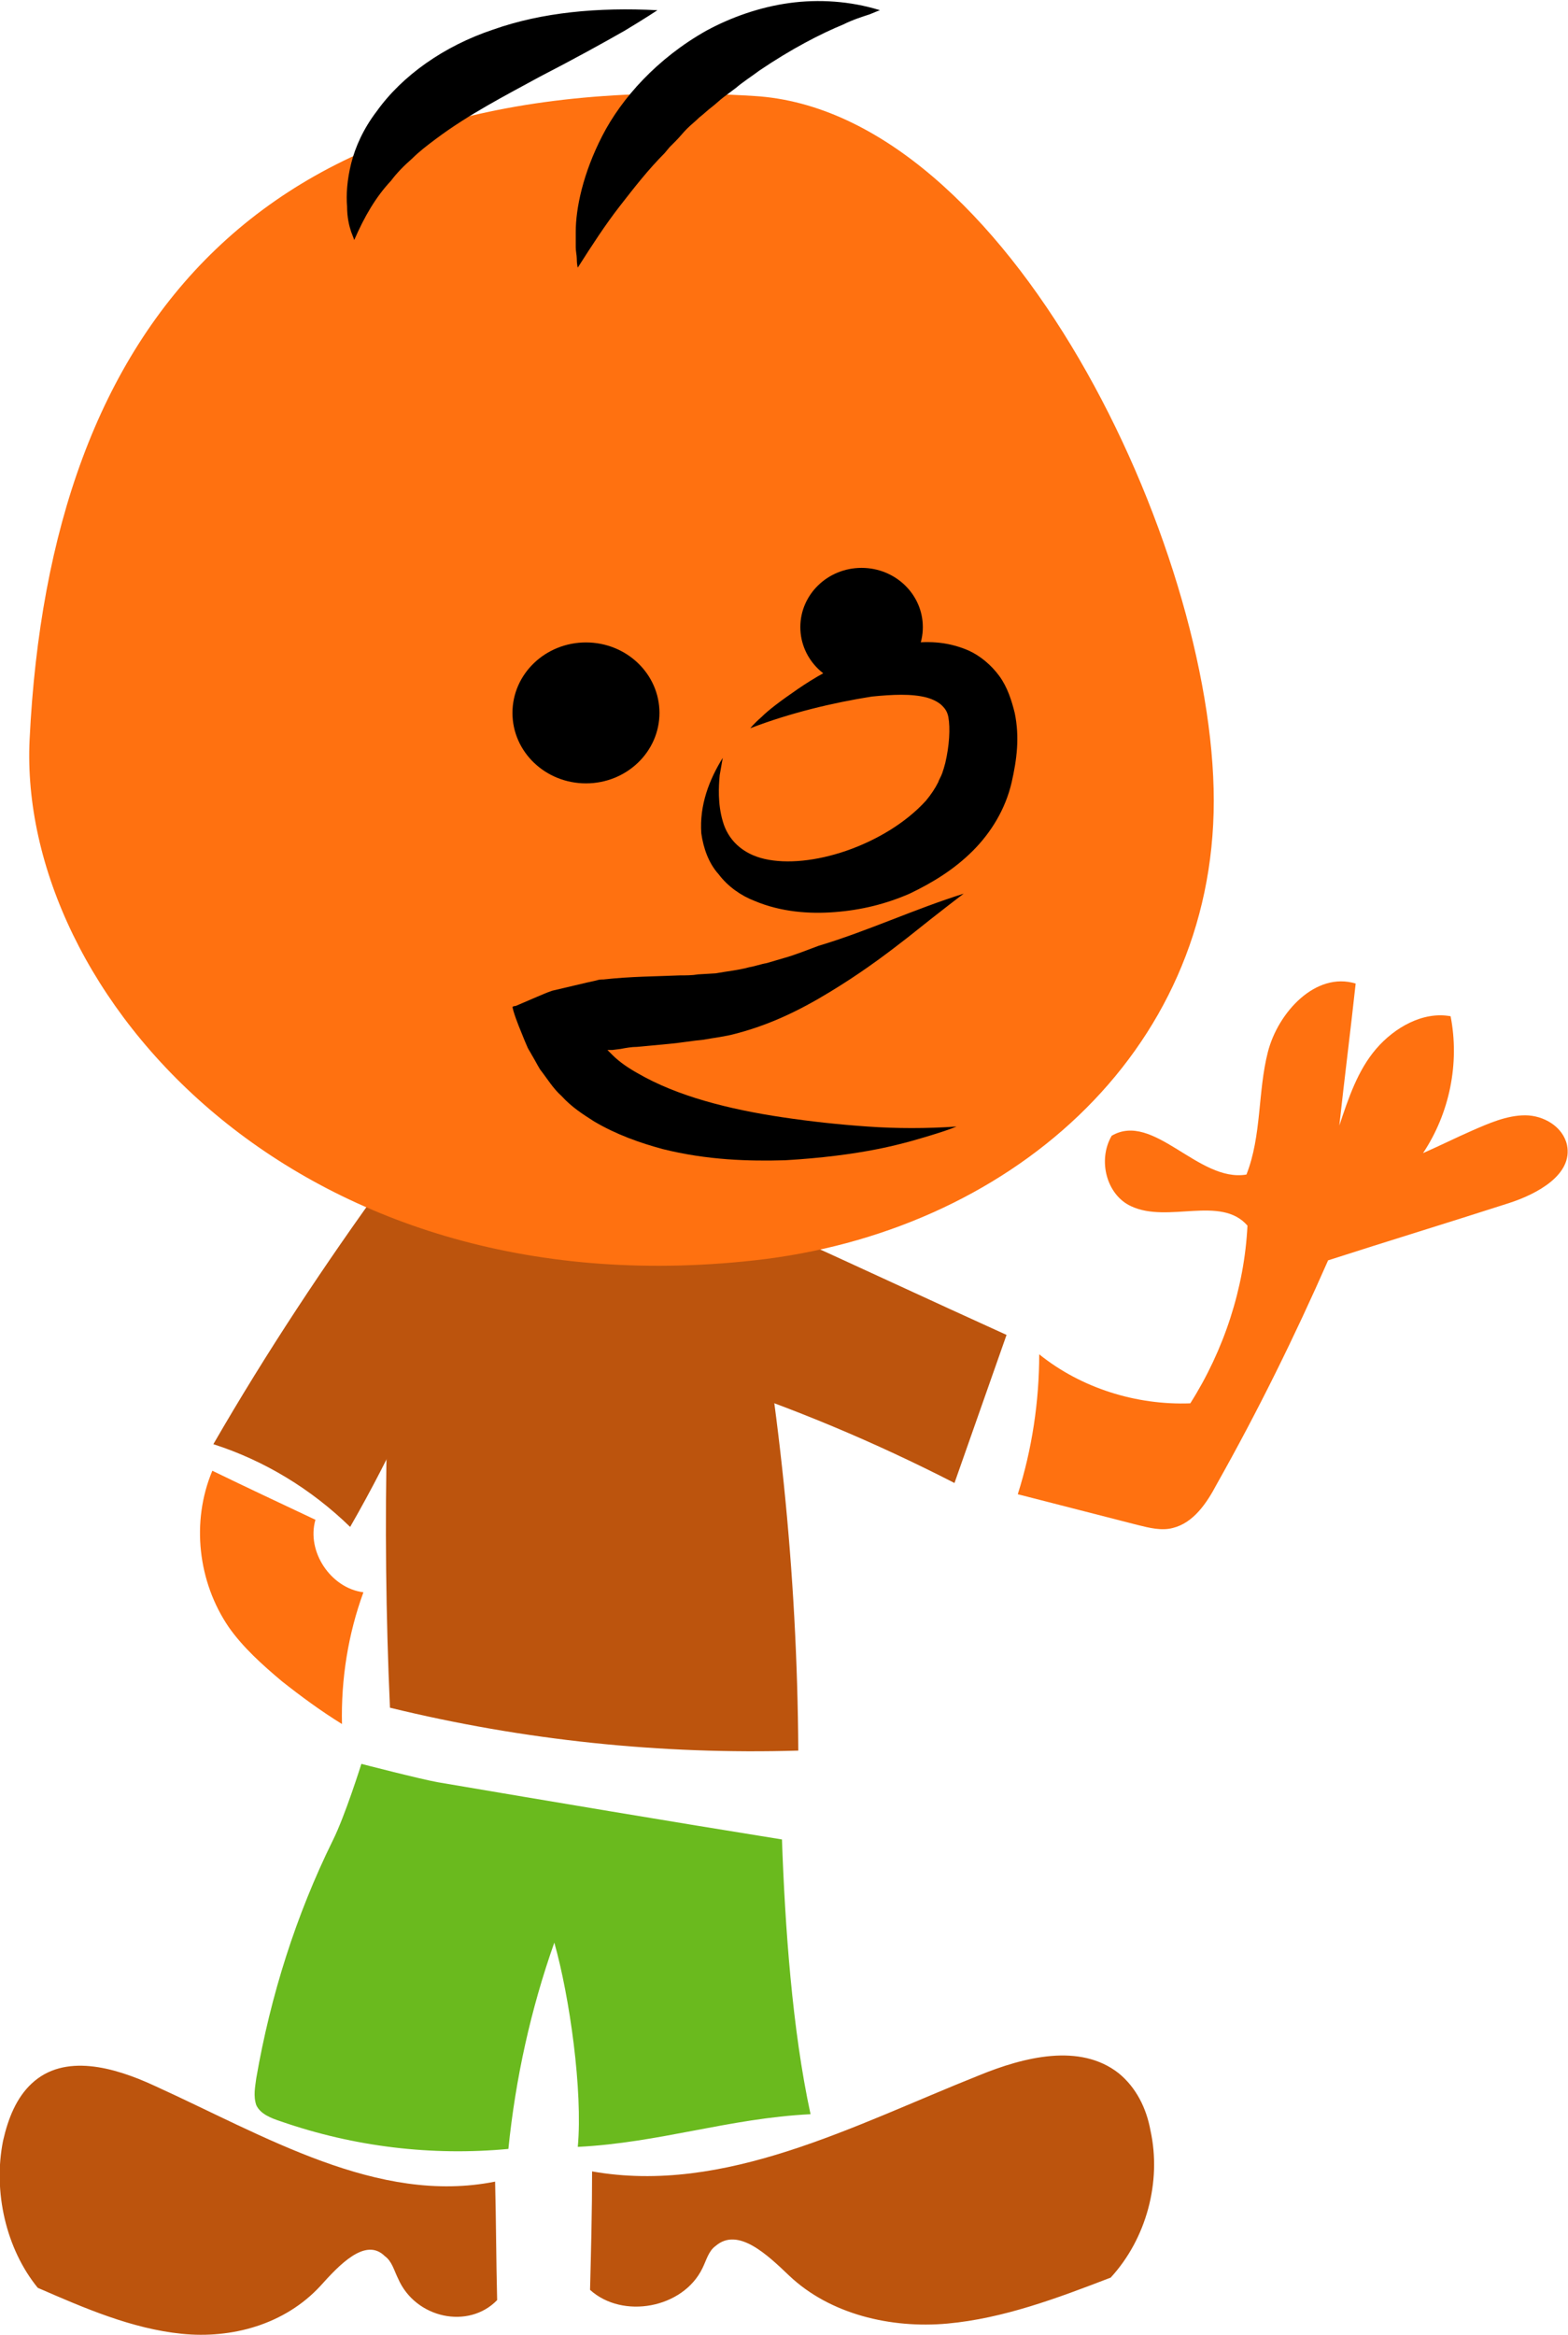 <svg xmlns="http://www.w3.org/2000/svg" viewBox="0 0 153.6 228.6"><path fill="#BC540D" d="M72.9 119.6c3.4 17 5.2 34.4 5.3 51.8-13.4.4-26.9-1-40-4.2-.8-18-.4-36 1.3-53.9"/><path fill="#6ABA1E" d="M25.1 203.5c1.4-8.1 3.9-16 7.5-23.3 1.2-2.4 2.8-7.5 2.8-7.5s5.8 1.5 7.5 1.8c11.2 1.9 22.5 3.8 33.7 5.6.3 8.5 1 18.6 2.8 26.9-8 .4-14.8 2.8-22.8 3.2.5-5.5-.8-14.7-2.3-20-2.3 6.5-3.8 13.3-4.5 20.2-7.5.7-15.1-.2-22.3-2.7-.9-.3-2-.7-2.4-1.6-.3-.9-.1-1.8 0-2.6z"/><path fill="#BC540D" d="M68.8 222.1c-1.9 3.9-7.8 5-11 2.1.1-3.9.2-7.7.2-11.6 13 2.3 25.6-4.5 37.9-9.4 4.4-1.8 9.9-3.2 13.7-.2 1.7 1.4 2.7 3.4 3.1 5.6 1.1 5-.4 10.6-3.9 14.4-5.2 2-10.5 4-16 4.5s-11.5-.9-15.5-4.7c-2.1-2-5-4.8-7.2-2.9-.7.5-.9 1.4-1.3 2.2zM39 223.1c1.7 3.9 6.9 5 9.7 2.1-.1-3.9-.1-7.7-.2-11.6-11.5 2.3-22.6-4.5-33.4-9.4-3.9-1.8-8.8-3.2-12-.2-1.5 1.4-2.3 3.4-2.8 5.6-1 5 .3 10.6 3.4 14.4 4.6 2 9.2 4 14.1 4.5s10.1-.9 13.6-4.7c1.8-2 4.4-4.8 6.3-2.9.7.5.9 1.4 1.3 2.2zM44.9 126.6c-2.9 7.9-6.4 15.6-10.6 22.9-3.8-3.7-8.4-6.5-13.4-8.1 5.2-9 10.9-17.6 17-26 4.9 4.6 2.1 6.6 7 11.2zM70.9 122.4c.1-.7.2-1.4.6-1.9 1-1.3 3.1-.8 4.6-.1 7.5 3.4 15 6.9 22.5 10.3-1.7 4.8-3.4 9.7-5.1 14.5-7.8-4-15.9-7.4-24.2-10.1.5-4.2 1.1-8.4 1.6-12.7z"/><path fill="#FF7110" d="M118.9 78.4c0 24.9-20.3 42.3-45 45-45 5-72.2-26.2-71-51 2-41 23-66 71-63 24.8 1.5 45 44.1 45 69z"/><path d="M94.4 87.5s-2 1.5-5.5 4.3c-1.8 1.4-3.9 3-6.6 4.7-2.7 1.7-6 3.6-10.2 4.7-1.1.3-2.1.4-3.2.6-1.1.1-2.2.3-3.3.4-1.1.1-2.1.2-3.2.3-.5 0-1.1.1-1.6.2l-.8.1h-.5l.5.5c.7.7 1.6 1.3 2.5 1.8 3.8 2.2 8.8 3.5 14.2 4.3 2.7.4 5.4.7 8.3.9 2.8.2 5.8.2 8.7 0 0 0-.7.3-2 .7-1.3.4-3.2 1-5.7 1.5s-5.6.9-9.1 1.1c-3.5.1-7.6 0-12-1.1-2.2-.6-4.5-1.4-6.7-2.7-1.1-.7-2.2-1.4-3.2-2.5-.8-.7-1.4-1.7-2.1-2.6-.3-.5-.5-.9-.8-1.4-.1-.2-.3-.5-.4-.7l-.3-.7c-.4-1-.8-1.9-1.1-2.9l-.1-.4c.1-.1.2-.1.3-.1l.7-.3 1.4-.6c.5-.2.9-.4 1.5-.6l1.7-.4 1.7-.4.9-.2c.3-.1.5-.1.7-.1 2.7-.3 5.2-.3 7.5-.4.6 0 1.2 0 1.8-.1l1.7-.1c1.1-.2 2.2-.3 3.3-.6.6-.1 1.1-.3 1.7-.4l1.7-.5c1.1-.3 2.3-.8 3.4-1.2 4.7-1.4 9.4-3.6 14.2-5.1zM73.5 71.3s.3-.4 1.1-1.1c.7-.7 1.9-1.6 3.5-2.7s3.6-2.3 6.3-3.3c1.3-.5 2.8-1 4.5-1.2 1.7-.2 3.7-.3 6 .7 1.1.5 2.2 1.4 3 2.5.8 1.1 1.2 2.4 1.5 3.6.5 2.4.2 4.6-.3 6.8-.6 2.6-2 4.9-3.8 6.7-1.8 1.8-3.9 3.1-6.2 4.2-2.3 1-4.7 1.6-7.3 1.8-2.5.2-5.3 0-7.9-1.1-1.3-.5-2.6-1.4-3.5-2.6-1-1.1-1.5-2.6-1.7-4-.2-2.8.8-5.3 2.1-7.4 0 0-.1.6-.3 1.7-.1 1.1-.2 2.8.3 4.5.5 1.8 1.9 3.2 4.1 3.7 2.2.5 5.1.2 8-.8 2.9-1 5.8-2.7 7.8-4.9.5-.6.9-1.2 1.2-1.8.1-.3.3-.6.4-.9.1-.3.2-.6.3-1 .4-1.7.5-3.4.3-4.5-.1-.5-.3-.8-.6-1.1-.3-.3-.8-.6-1.5-.8-1.5-.4-3.4-.3-5.4-.1-3.8.6-8 1.6-11.9 3.1z"/><ellipse cx="57.4" cy="69.8" rx="7.2" ry="6.9"/><ellipse cx="84.4" cy="61.4" rx="6" ry="5.8"/><path fill="#FF7110" d="M110.8 118.1c3.6 1.7 8.8-1.1 11.4 1.9-.3 6.1-2.3 12.2-5.6 17.4-5.3.2-10.7-1.5-14.8-4.8 0 4.6-.7 9.3-2.1 13.7l11.7 3c1.2.3 2.4.6 3.5.3 2-.5 3.3-2.4 4.3-4.3 4-7.1 7.6-14.4 10.9-21.9 5.9-1.9 11.8-3.7 17.7-5.6 2.8-.9 6.3-2.8 5.7-5.7-.4-1.8-2.3-2.9-4.1-2.9-1.8 0-3.6.8-5.2 1.5s-3.2 1.5-4.8 2.2c2.6-3.9 3.6-8.8 2.7-13.4-2.7-.5-5.5 1.1-7.3 3.2s-2.7 4.8-3.6 7.5c.5-4.6 1.1-9.3 1.6-13.9-3.9-1.2-7.6 2.8-8.6 6.7-1 3.9-.6 8.2-2.1 12-4.7.8-9.1-6.2-13.2-3.8-1.4 2.4-.5 5.8 1.9 6.9zM22.4 159.3c1.4 2 3.3 3.7 5.2 5.3 1.9 1.5 3.8 2.9 5.9 4.2-.1-4.4.6-8.8 2.1-12.9-3.2-.4-5.6-4-4.7-7.1-3.4-1.6-6.8-3.2-10.1-4.8-2.1 5-1.4 10.9 1.6 15.3z"/><path d="M34.7 23.5s-.1-.3-.3-.8c-.2-.6-.4-1.4-.4-2.5-.1-1.1 0-2.6.4-4.2s1.2-3.4 2.5-5.1c2.5-3.5 6.6-6.4 11.4-8C53.1 1.2 58.6.7 64.4 1c0 0-1.2.8-3.2 2-2.1 1.2-5 2.8-8.3 4.5-3.3 1.8-7 3.7-10.2 6.1-.8.6-1.6 1.2-2.3 1.9-.8.7-1.5 1.4-2.1 2.2-1.5 1.6-2.6 3.5-3.6 5.8zM56.6 26.2s-.1-.3-.1-.9c0-.3-.1-.7-.1-1.1v-.7-.8c0-2.3.7-5.7 2.6-9.4C60.9 9.6 64.4 5.7 69.2 3 71.6 1.7 74.4.7 77.3.3c2.9-.4 6-.2 8.9.7 0 0-.3.1-1 .4-.6.2-1.6.5-2.6 1-2.2.9-5.1 2.4-8.2 4.5-.8.6-1.6 1.1-2.3 1.7l-1.2.9c-.4.3-.8.7-1.2 1-.4.3-.8.7-1.2 1-.4.4-.8.7-1.2 1.1-.4.4-.7.8-1.1 1.2l-.6.6-.5.6c-1.6 1.6-3 3.4-4.4 5.2-1.4 1.8-2.7 3.8-4.1 6z"/></svg>
